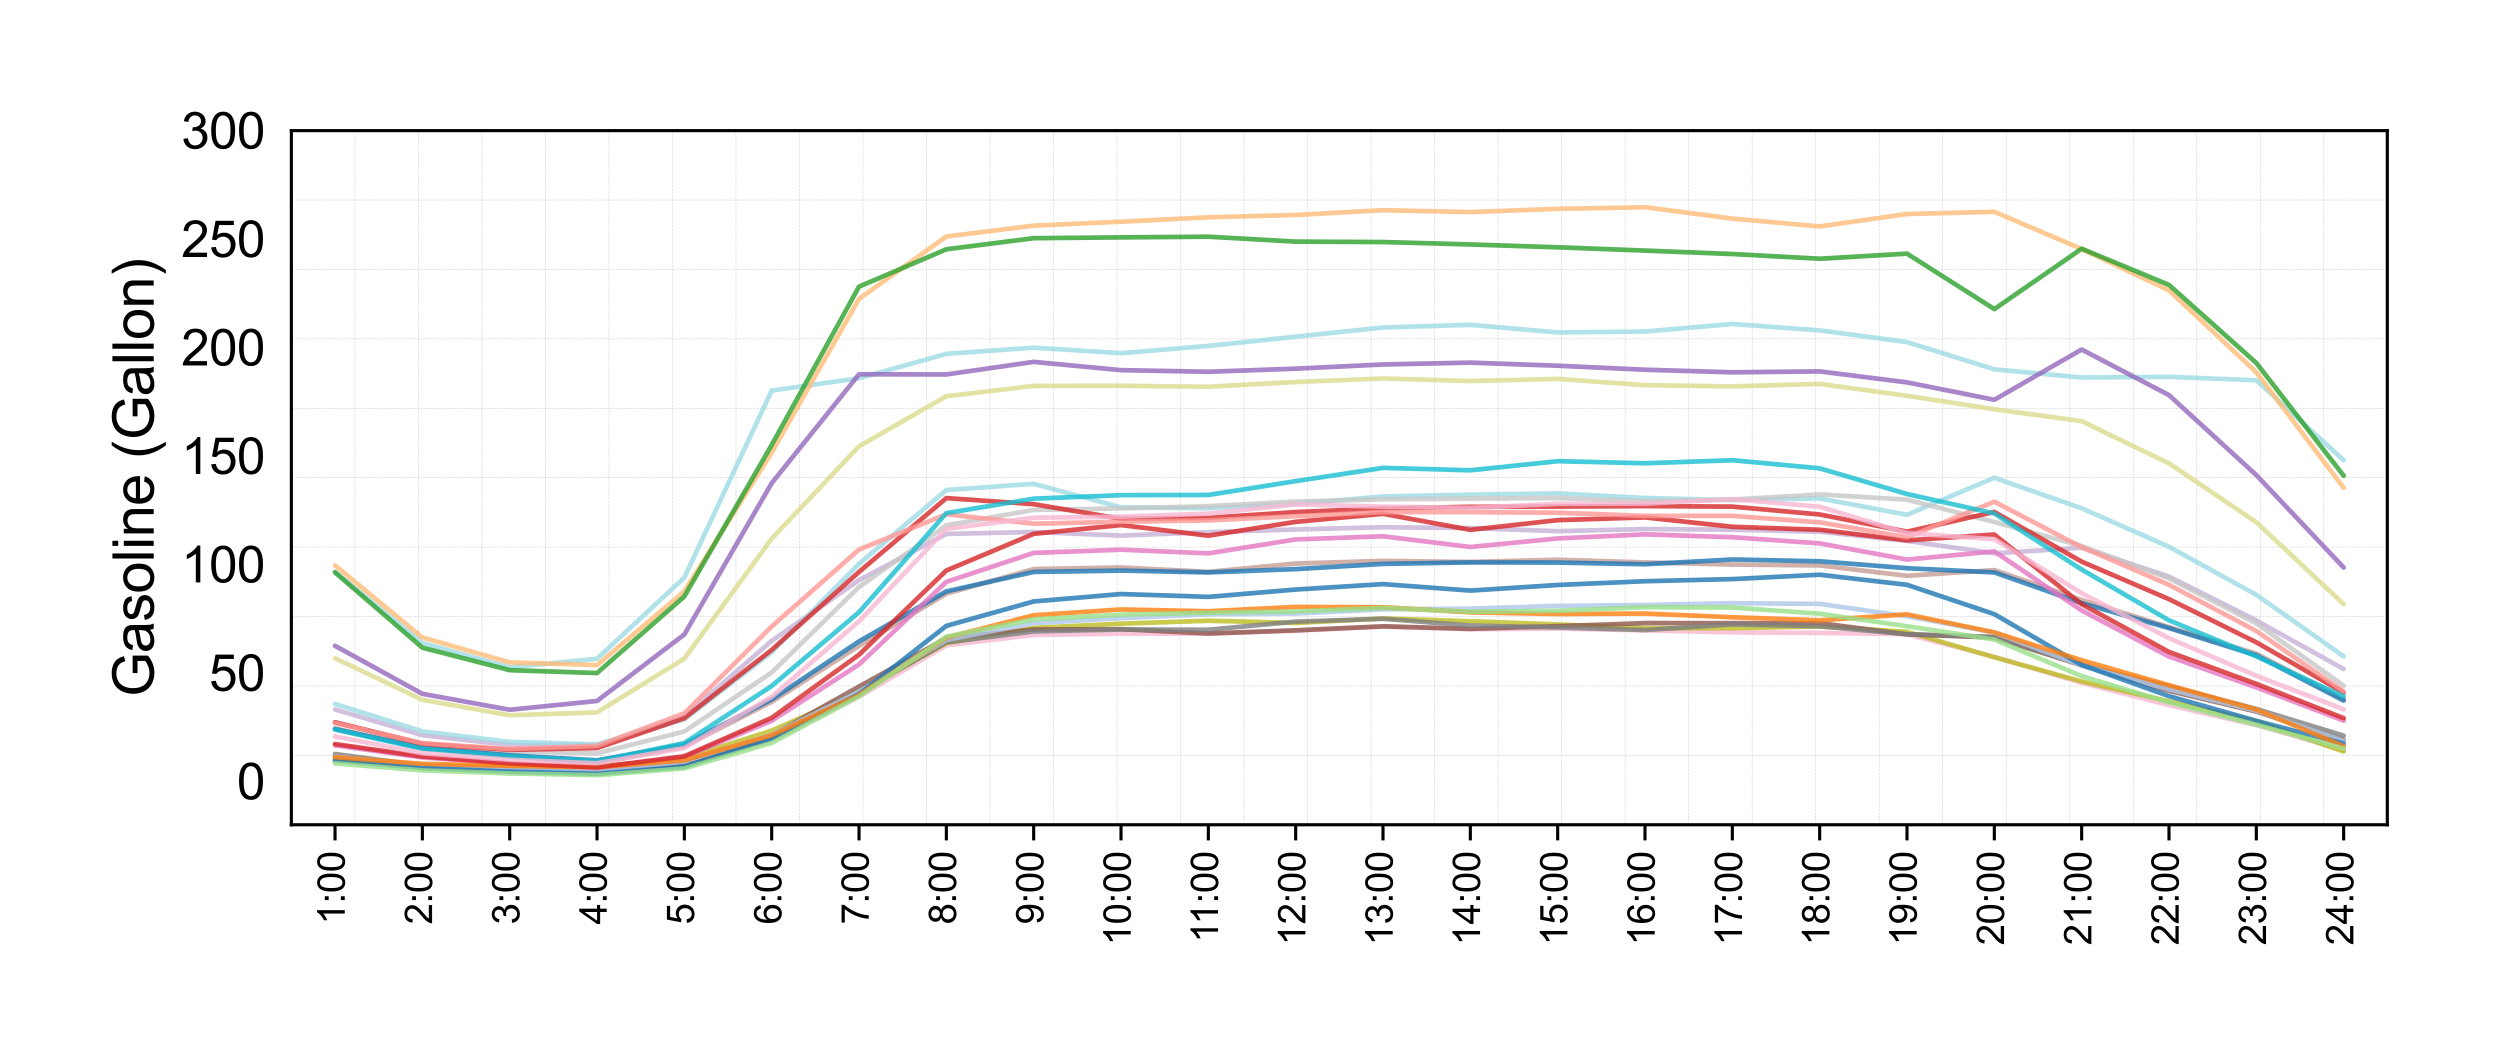 <?xml version="1.0" encoding="utf-8" standalone="no"?>
<!DOCTYPE svg PUBLIC "-//W3C//DTD SVG 1.1//EN"
  "http://www.w3.org/Graphics/SVG/1.1/DTD/svg11.dtd">
<svg xmlns:xlink="http://www.w3.org/1999/xlink" width="798.684pt" height="338.012pt" viewBox="0 0 798.684 338.012" xmlns="http://www.w3.org/2000/svg" version="1.1">
 <defs>
  <style type="text/css">*{stroke-linejoin: round; stroke-linecap: butt}</style>
 </defs>
 <g id="figure_1">
  <g id="patch_1">
   <path d="M 0 338.012 
L 798.684 338.012 
L 798.684 0 
L 0 0 
L 0 338.012 
z
" style="fill: none"/>
  </g>
  <g id="axes_1">
   <g id="patch_2">
    <path d="M 93.084 263.486 
L 762.684 263.486 
L 762.684 41.726 
L 93.084 41.726 
L 93.084 263.486 
z
" style="fill: none"/>
   </g>
   <g id="line2d_1">
    <path d="M 113.375 263.486 
L 113.375 41.726 
" clip-path="url(#pd887e72c3a)" style="fill: none; stroke-dasharray: 0.74,0.32; stroke-dashoffset: 0; stroke: #a9a9a9; stroke-opacity: 0.5; stroke-width: 0.2"/>
   </g>
   <g id="line2d_2">
    <path d="M 133.666 263.486 
L 133.666 41.726 
" clip-path="url(#pd887e72c3a)" style="fill: none; stroke-dasharray: 0.74,0.32; stroke-dashoffset: 0; stroke: #a9a9a9; stroke-opacity: 0.5; stroke-width: 0.2"/>
   </g>
   <g id="line2d_3">
    <path d="M 153.957 263.486 
L 153.957 41.726 
" clip-path="url(#pd887e72c3a)" style="fill: none; stroke-dasharray: 0.74,0.32; stroke-dashoffset: 0; stroke: #a9a9a9; stroke-opacity: 0.5; stroke-width: 0.2"/>
   </g>
   <g id="line2d_4">
    <path d="M 174.248 263.486 
L 174.248 41.726 
" clip-path="url(#pd887e72c3a)" style="fill: none; stroke-dasharray: 0.74,0.32; stroke-dashoffset: 0; stroke: #a9a9a9; stroke-opacity: 0.5; stroke-width: 0.2"/>
   </g>
   <g id="line2d_5">
    <path d="M 194.539 263.486 
L 194.539 41.726 
" clip-path="url(#pd887e72c3a)" style="fill: none; stroke-dasharray: 0.74,0.32; stroke-dashoffset: 0; stroke: #a9a9a9; stroke-opacity: 0.5; stroke-width: 0.2"/>
   </g>
   <g id="line2d_6">
    <path d="M 214.83 263.486 
L 214.83 41.726 
" clip-path="url(#pd887e72c3a)" style="fill: none; stroke-dasharray: 0.74,0.32; stroke-dashoffset: 0; stroke: #a9a9a9; stroke-opacity: 0.5; stroke-width: 0.2"/>
   </g>
   <g id="line2d_7">
    <path d="M 235.121 263.486 
L 235.121 41.726 
" clip-path="url(#pd887e72c3a)" style="fill: none; stroke-dasharray: 0.74,0.32; stroke-dashoffset: 0; stroke: #a9a9a9; stroke-opacity: 0.5; stroke-width: 0.2"/>
   </g>
   <g id="line2d_8">
    <path d="M 255.412 263.486 
L 255.412 41.726 
" clip-path="url(#pd887e72c3a)" style="fill: none; stroke-dasharray: 0.74,0.32; stroke-dashoffset: 0; stroke: #a9a9a9; stroke-opacity: 0.5; stroke-width: 0.2"/>
   </g>
   <g id="line2d_9">
    <path d="M 275.703 263.486 
L 275.703 41.726 
" clip-path="url(#pd887e72c3a)" style="fill: none; stroke-dasharray: 0.74,0.32; stroke-dashoffset: 0; stroke: #a9a9a9; stroke-opacity: 0.5; stroke-width: 0.2"/>
   </g>
   <g id="line2d_10">
    <path d="M 295.993 263.486 
L 295.993 41.726 
" clip-path="url(#pd887e72c3a)" style="fill: none; stroke-dasharray: 0.74,0.32; stroke-dashoffset: 0; stroke: #a9a9a9; stroke-opacity: 0.5; stroke-width: 0.2"/>
   </g>
   <g id="line2d_11">
    <path d="M 316.284 263.486 
L 316.284 41.726 
" clip-path="url(#pd887e72c3a)" style="fill: none; stroke-dasharray: 0.74,0.32; stroke-dashoffset: 0; stroke: #a9a9a9; stroke-opacity: 0.5; stroke-width: 0.2"/>
   </g>
   <g id="line2d_12">
    <path d="M 336.575 263.486 
L 336.575 41.726 
" clip-path="url(#pd887e72c3a)" style="fill: none; stroke-dasharray: 0.74,0.32; stroke-dashoffset: 0; stroke: #a9a9a9; stroke-opacity: 0.5; stroke-width: 0.2"/>
   </g>
   <g id="line2d_13">
    <path d="M 356.866 263.486 
L 356.866 41.726 
" clip-path="url(#pd887e72c3a)" style="fill: none; stroke-dasharray: 0.74,0.32; stroke-dashoffset: 0; stroke: #a9a9a9; stroke-opacity: 0.5; stroke-width: 0.2"/>
   </g>
   <g id="line2d_14">
    <path d="M 377.157 263.486 
L 377.157 41.726 
" clip-path="url(#pd887e72c3a)" style="fill: none; stroke-dasharray: 0.74,0.32; stroke-dashoffset: 0; stroke: #a9a9a9; stroke-opacity: 0.5; stroke-width: 0.2"/>
   </g>
   <g id="line2d_15">
    <path d="M 397.448 263.486 
L 397.448 41.726 
" clip-path="url(#pd887e72c3a)" style="fill: none; stroke-dasharray: 0.74,0.32; stroke-dashoffset: 0; stroke: #a9a9a9; stroke-opacity: 0.5; stroke-width: 0.2"/>
   </g>
   <g id="line2d_16">
    <path d="M 417.739 263.486 
L 417.739 41.726 
" clip-path="url(#pd887e72c3a)" style="fill: none; stroke-dasharray: 0.74,0.32; stroke-dashoffset: 0; stroke: #a9a9a9; stroke-opacity: 0.5; stroke-width: 0.2"/>
   </g>
   <g id="line2d_17">
    <path d="M 438.03 263.486 
L 438.03 41.726 
" clip-path="url(#pd887e72c3a)" style="fill: none; stroke-dasharray: 0.74,0.32; stroke-dashoffset: 0; stroke: #a9a9a9; stroke-opacity: 0.5; stroke-width: 0.2"/>
   </g>
   <g id="line2d_18">
    <path d="M 458.321 263.486 
L 458.321 41.726 
" clip-path="url(#pd887e72c3a)" style="fill: none; stroke-dasharray: 0.74,0.32; stroke-dashoffset: 0; stroke: #a9a9a9; stroke-opacity: 0.5; stroke-width: 0.2"/>
   </g>
   <g id="line2d_19">
    <path d="M 478.612 263.486 
L 478.612 41.726 
" clip-path="url(#pd887e72c3a)" style="fill: none; stroke-dasharray: 0.74,0.32; stroke-dashoffset: 0; stroke: #a9a9a9; stroke-opacity: 0.5; stroke-width: 0.2"/>
   </g>
   <g id="line2d_20">
    <path d="M 498.903 263.486 
L 498.903 41.726 
" clip-path="url(#pd887e72c3a)" style="fill: none; stroke-dasharray: 0.74,0.32; stroke-dashoffset: 0; stroke: #a9a9a9; stroke-opacity: 0.5; stroke-width: 0.2"/>
   </g>
   <g id="line2d_21">
    <path d="M 519.193 263.486 
L 519.193 41.726 
" clip-path="url(#pd887e72c3a)" style="fill: none; stroke-dasharray: 0.74,0.32; stroke-dashoffset: 0; stroke: #a9a9a9; stroke-opacity: 0.5; stroke-width: 0.2"/>
   </g>
   <g id="line2d_22">
    <path d="M 539.484 263.486 
L 539.484 41.726 
" clip-path="url(#pd887e72c3a)" style="fill: none; stroke-dasharray: 0.74,0.32; stroke-dashoffset: 0; stroke: #a9a9a9; stroke-opacity: 0.5; stroke-width: 0.2"/>
   </g>
   <g id="line2d_23">
    <path d="M 559.775 263.486 
L 559.775 41.726 
" clip-path="url(#pd887e72c3a)" style="fill: none; stroke-dasharray: 0.74,0.32; stroke-dashoffset: 0; stroke: #a9a9a9; stroke-opacity: 0.5; stroke-width: 0.2"/>
   </g>
   <g id="line2d_24">
    <path d="M 580.066 263.486 
L 580.066 41.726 
" clip-path="url(#pd887e72c3a)" style="fill: none; stroke-dasharray: 0.74,0.32; stroke-dashoffset: 0; stroke: #a9a9a9; stroke-opacity: 0.5; stroke-width: 0.2"/>
   </g>
   <g id="line2d_25">
    <path d="M 600.357 263.486 
L 600.357 41.726 
" clip-path="url(#pd887e72c3a)" style="fill: none; stroke-dasharray: 0.74,0.32; stroke-dashoffset: 0; stroke: #a9a9a9; stroke-opacity: 0.5; stroke-width: 0.2"/>
   </g>
   <g id="line2d_26">
    <path d="M 620.648 263.486 
L 620.648 41.726 
" clip-path="url(#pd887e72c3a)" style="fill: none; stroke-dasharray: 0.74,0.32; stroke-dashoffset: 0; stroke: #a9a9a9; stroke-opacity: 0.5; stroke-width: 0.2"/>
   </g>
   <g id="line2d_27">
    <path d="M 640.939 263.486 
L 640.939 41.726 
" clip-path="url(#pd887e72c3a)" style="fill: none; stroke-dasharray: 0.74,0.32; stroke-dashoffset: 0; stroke: #a9a9a9; stroke-opacity: 0.5; stroke-width: 0.2"/>
   </g>
   <g id="line2d_28">
    <path d="M 661.23 263.486 
L 661.23 41.726 
" clip-path="url(#pd887e72c3a)" style="fill: none; stroke-dasharray: 0.74,0.32; stroke-dashoffset: 0; stroke: #a9a9a9; stroke-opacity: 0.5; stroke-width: 0.2"/>
   </g>
   <g id="line2d_29">
    <path d="M 681.521 263.486 
L 681.521 41.726 
" clip-path="url(#pd887e72c3a)" style="fill: none; stroke-dasharray: 0.74,0.32; stroke-dashoffset: 0; stroke: #a9a9a9; stroke-opacity: 0.5; stroke-width: 0.2"/>
   </g>
   <g id="line2d_30">
    <path d="M 701.812 263.486 
L 701.812 41.726 
" clip-path="url(#pd887e72c3a)" style="fill: none; stroke-dasharray: 0.74,0.32; stroke-dashoffset: 0; stroke: #a9a9a9; stroke-opacity: 0.5; stroke-width: 0.2"/>
   </g>
   <g id="line2d_31">
    <path d="M 722.103 263.486 
L 722.103 41.726 
" clip-path="url(#pd887e72c3a)" style="fill: none; stroke-dasharray: 0.74,0.32; stroke-dashoffset: 0; stroke: #a9a9a9; stroke-opacity: 0.5; stroke-width: 0.2"/>
   </g>
   <g id="line2d_32">
    <path d="M 742.393 263.486 
L 742.393 41.726 
" clip-path="url(#pd887e72c3a)" style="fill: none; stroke-dasharray: 0.74,0.32; stroke-dashoffset: 0; stroke: #a9a9a9; stroke-opacity: 0.5; stroke-width: 0.2"/>
   </g>
   <g id="line2d_33">
    <path d="M 93.084 241.31 
L 762.684 241.31 
" clip-path="url(#pd887e72c3a)" style="fill: none; stroke-dasharray: 0.74,0.32; stroke-dashoffset: 0; stroke: #a9a9a9; stroke-opacity: 0.5; stroke-width: 0.2"/>
   </g>
   <g id="line2d_34">
    <path d="M 93.084 219.134 
L 762.684 219.134 
" clip-path="url(#pd887e72c3a)" style="fill: none; stroke-dasharray: 0.74,0.32; stroke-dashoffset: 0; stroke: #a9a9a9; stroke-opacity: 0.5; stroke-width: 0.2"/>
   </g>
   <g id="line2d_35">
    <path d="M 93.084 196.958 
L 762.684 196.958 
" clip-path="url(#pd887e72c3a)" style="fill: none; stroke-dasharray: 0.74,0.32; stroke-dashoffset: 0; stroke: #a9a9a9; stroke-opacity: 0.5; stroke-width: 0.2"/>
   </g>
   <g id="line2d_36">
    <path d="M 93.084 174.782 
L 762.684 174.782 
" clip-path="url(#pd887e72c3a)" style="fill: none; stroke-dasharray: 0.74,0.32; stroke-dashoffset: 0; stroke: #a9a9a9; stroke-opacity: 0.5; stroke-width: 0.2"/>
   </g>
   <g id="line2d_37">
    <path d="M 93.084 152.606 
L 762.684 152.606 
" clip-path="url(#pd887e72c3a)" style="fill: none; stroke-dasharray: 0.74,0.32; stroke-dashoffset: 0; stroke: #a9a9a9; stroke-opacity: 0.5; stroke-width: 0.2"/>
   </g>
   <g id="line2d_38">
    <path d="M 93.084 130.43 
L 762.684 130.43 
" clip-path="url(#pd887e72c3a)" style="fill: none; stroke-dasharray: 0.74,0.32; stroke-dashoffset: 0; stroke: #a9a9a9; stroke-opacity: 0.5; stroke-width: 0.2"/>
   </g>
   <g id="line2d_39">
    <path d="M 93.084 108.254 
L 762.684 108.254 
" clip-path="url(#pd887e72c3a)" style="fill: none; stroke-dasharray: 0.74,0.32; stroke-dashoffset: 0; stroke: #a9a9a9; stroke-opacity: 0.5; stroke-width: 0.2"/>
   </g>
   <g id="line2d_40">
    <path d="M 93.084 86.078 
L 762.684 86.078 
" clip-path="url(#pd887e72c3a)" style="fill: none; stroke-dasharray: 0.74,0.32; stroke-dashoffset: 0; stroke: #a9a9a9; stroke-opacity: 0.5; stroke-width: 0.2"/>
   </g>
   <g id="line2d_41">
    <path d="M 93.084 63.902 
L 762.684 63.902 
" clip-path="url(#pd887e72c3a)" style="fill: none; stroke-dasharray: 0.74,0.32; stroke-dashoffset: 0; stroke: #a9a9a9; stroke-opacity: 0.5; stroke-width: 0.2"/>
   </g>
   <g id="matplotlib.axis_1">
    <g id="xtick_1">
     <g id="line2d_42">
      <defs>
       <path id="mb992ef2d99" d="M 0 0 
L 0 5 
" style="stroke: #000000"/>
      </defs>
      <g>
       <use xlink:href="#mb992ef2d99" x="107.034" y="263.486" style="stroke: #000000"/>
      </g>
     </g>
     <g id="text_1">
      <!-- 1:00 -->
      <g transform="translate(110.137 295.339) rotate(-90) scale(0.12 -0.12)">
       <defs>
        <path id="ArialMT-31" d="M 2384 0 
L 1822 0 
L 1822 3584 
Q 1619 3391 1289 3197 
Q 959 3003 697 2906 
L 697 3450 
Q 1169 3672 1522 3987 
Q 1875 4303 2022 4600 
L 2384 4600 
L 2384 0 
z
" transform="scale(0.016)"/>
        <path id="ArialMT-3a" d="M 578 2678 
L 578 3319 
L 1219 3319 
L 1219 2678 
L 578 2678 
z
M 578 0 
L 578 641 
L 1219 641 
L 1219 0 
L 578 0 
z
" transform="scale(0.016)"/>
        <path id="ArialMT-30" d="M 266 2259 
Q 266 3072 433 3567 
Q 600 4063 929 4331 
Q 1259 4600 1759 4600 
Q 2128 4600 2406 4451 
Q 2684 4303 2865 4023 
Q 3047 3744 3150 3342 
Q 3253 2941 3253 2259 
Q 3253 1453 3087 958 
Q 2922 463 2592 192 
Q 2263 -78 1759 -78 
Q 1097 -78 719 397 
Q 266 969 266 2259 
z
M 844 2259 
Q 844 1131 1108 757 
Q 1372 384 1759 384 
Q 2147 384 2411 759 
Q 2675 1134 2675 2259 
Q 2675 3391 2411 3762 
Q 2147 4134 1753 4134 
Q 1366 4134 1134 3806 
Q 844 3388 844 2259 
z
" transform="scale(0.016)"/>
       </defs>
       <use xlink:href="#ArialMT-31"/>
       <use xlink:href="#ArialMT-3a" transform="translate(55.615 0)"/>
       <use xlink:href="#ArialMT-30" transform="translate(83.398 0)"/>
       <use xlink:href="#ArialMT-30" transform="translate(139.014 0)"/>
      </g>
     </g>
    </g>
    <g id="xtick_2">
     <g id="line2d_43">
      <g>
       <use xlink:href="#mb992ef2d99" x="134.934" y="263.486" style="stroke: #000000"/>
      </g>
     </g>
     <g id="text_2">
      <!-- 2:00 -->
      <g transform="translate(138.037 295.339) rotate(-90) scale(0.12 -0.12)">
       <defs>
        <path id="ArialMT-32" d="M 3222 541 
L 3222 0 
L 194 0 
Q 188 203 259 391 
Q 375 700 629 1000 
Q 884 1300 1366 1694 
Q 2113 2306 2375 2664 
Q 2638 3022 2638 3341 
Q 2638 3675 2398 3904 
Q 2159 4134 1775 4134 
Q 1369 4134 1125 3890 
Q 881 3647 878 3216 
L 300 3275 
Q 359 3922 746 4261 
Q 1134 4600 1788 4600 
Q 2447 4600 2831 4234 
Q 3216 3869 3216 3328 
Q 3216 3053 3103 2787 
Q 2991 2522 2730 2228 
Q 2469 1934 1863 1422 
Q 1356 997 1212 845 
Q 1069 694 975 541 
L 3222 541 
z
" transform="scale(0.016)"/>
       </defs>
       <use xlink:href="#ArialMT-32"/>
       <use xlink:href="#ArialMT-3a" transform="translate(55.615 0)"/>
       <use xlink:href="#ArialMT-30" transform="translate(83.398 0)"/>
       <use xlink:href="#ArialMT-30" transform="translate(139.014 0)"/>
      </g>
     </g>
    </g>
    <g id="xtick_3">
     <g id="line2d_44">
      <g>
       <use xlink:href="#mb992ef2d99" x="162.834" y="263.486" style="stroke: #000000"/>
      </g>
     </g>
     <g id="text_3">
      <!-- 3:00 -->
      <g transform="translate(165.937 295.339) rotate(-90) scale(0.12 -0.12)">
       <defs>
        <path id="ArialMT-33" d="M 269 1209 
L 831 1284 
Q 928 806 1161 595 
Q 1394 384 1728 384 
Q 2125 384 2398 659 
Q 2672 934 2672 1341 
Q 2672 1728 2419 1979 
Q 2166 2231 1775 2231 
Q 1616 2231 1378 2169 
L 1441 2663 
Q 1497 2656 1531 2656 
Q 1891 2656 2178 2843 
Q 2466 3031 2466 3422 
Q 2466 3731 2256 3934 
Q 2047 4138 1716 4138 
Q 1388 4138 1169 3931 
Q 950 3725 888 3313 
L 325 3413 
Q 428 3978 793 4289 
Q 1159 4600 1703 4600 
Q 2078 4600 2393 4439 
Q 2709 4278 2876 4000 
Q 3044 3722 3044 3409 
Q 3044 3113 2884 2869 
Q 2725 2625 2413 2481 
Q 2819 2388 3044 2092 
Q 3269 1797 3269 1353 
Q 3269 753 2831 336 
Q 2394 -81 1725 -81 
Q 1122 -81 723 278 
Q 325 638 269 1209 
z
" transform="scale(0.016)"/>
       </defs>
       <use xlink:href="#ArialMT-33"/>
       <use xlink:href="#ArialMT-3a" transform="translate(55.615 0)"/>
       <use xlink:href="#ArialMT-30" transform="translate(83.398 0)"/>
       <use xlink:href="#ArialMT-30" transform="translate(139.014 0)"/>
      </g>
     </g>
    </g>
    <g id="xtick_4">
     <g id="line2d_45">
      <g>
       <use xlink:href="#mb992ef2d99" x="190.734" y="263.486" style="stroke: #000000"/>
      </g>
     </g>
     <g id="text_4">
      <!-- 4:00 -->
      <g transform="translate(193.837 295.339) rotate(-90) scale(0.12 -0.12)">
       <defs>
        <path id="ArialMT-34" d="M 2069 0 
L 2069 1097 
L 81 1097 
L 81 1613 
L 2172 4581 
L 2631 4581 
L 2631 1613 
L 3250 1613 
L 3250 1097 
L 2631 1097 
L 2631 0 
L 2069 0 
z
M 2069 1613 
L 2069 3678 
L 634 1613 
L 2069 1613 
z
" transform="scale(0.016)"/>
       </defs>
       <use xlink:href="#ArialMT-34"/>
       <use xlink:href="#ArialMT-3a" transform="translate(55.615 0)"/>
       <use xlink:href="#ArialMT-30" transform="translate(83.398 0)"/>
       <use xlink:href="#ArialMT-30" transform="translate(139.014 0)"/>
      </g>
     </g>
    </g>
    <g id="xtick_5">
     <g id="line2d_46">
      <g>
       <use xlink:href="#mb992ef2d99" x="218.634" y="263.486" style="stroke: #000000"/>
      </g>
     </g>
     <g id="text_5">
      <!-- 5:00 -->
      <g transform="translate(221.737 295.339) rotate(-90) scale(0.12 -0.12)">
       <defs>
        <path id="ArialMT-35" d="M 266 1200 
L 856 1250 
Q 922 819 1161 601 
Q 1400 384 1738 384 
Q 2144 384 2425 690 
Q 2706 997 2706 1503 
Q 2706 1984 2436 2262 
Q 2166 2541 1728 2541 
Q 1456 2541 1237 2417 
Q 1019 2294 894 2097 
L 366 2166 
L 809 4519 
L 3088 4519 
L 3088 3981 
L 1259 3981 
L 1013 2750 
Q 1425 3038 1878 3038 
Q 2478 3038 2890 2622 
Q 3303 2206 3303 1553 
Q 3303 931 2941 478 
Q 2500 -78 1738 -78 
Q 1113 -78 717 272 
Q 322 622 266 1200 
z
" transform="scale(0.016)"/>
       </defs>
       <use xlink:href="#ArialMT-35"/>
       <use xlink:href="#ArialMT-3a" transform="translate(55.615 0)"/>
       <use xlink:href="#ArialMT-30" transform="translate(83.398 0)"/>
       <use xlink:href="#ArialMT-30" transform="translate(139.014 0)"/>
      </g>
     </g>
    </g>
    <g id="xtick_6">
     <g id="line2d_47">
      <g>
       <use xlink:href="#mb992ef2d99" x="246.534" y="263.486" style="stroke: #000000"/>
      </g>
     </g>
     <g id="text_6">
      <!-- 6:00 -->
      <g transform="translate(249.637 295.339) rotate(-90) scale(0.12 -0.12)">
       <defs>
        <path id="ArialMT-36" d="M 3184 3459 
L 2625 3416 
Q 2550 3747 2413 3897 
Q 2184 4138 1850 4138 
Q 1581 4138 1378 3988 
Q 1113 3794 959 3422 
Q 806 3050 800 2363 
Q 1003 2672 1297 2822 
Q 1591 2972 1913 2972 
Q 2475 2972 2870 2558 
Q 3266 2144 3266 1488 
Q 3266 1056 3080 686 
Q 2894 316 2569 119 
Q 2244 -78 1831 -78 
Q 1128 -78 684 439 
Q 241 956 241 2144 
Q 241 3472 731 4075 
Q 1159 4600 1884 4600 
Q 2425 4600 2770 4297 
Q 3116 3994 3184 3459 
z
M 888 1484 
Q 888 1194 1011 928 
Q 1134 663 1356 523 
Q 1578 384 1822 384 
Q 2178 384 2434 671 
Q 2691 959 2691 1453 
Q 2691 1928 2437 2201 
Q 2184 2475 1800 2475 
Q 1419 2475 1153 2201 
Q 888 1928 888 1484 
z
" transform="scale(0.016)"/>
       </defs>
       <use xlink:href="#ArialMT-36"/>
       <use xlink:href="#ArialMT-3a" transform="translate(55.615 0)"/>
       <use xlink:href="#ArialMT-30" transform="translate(83.398 0)"/>
       <use xlink:href="#ArialMT-30" transform="translate(139.014 0)"/>
      </g>
     </g>
    </g>
    <g id="xtick_7">
     <g id="line2d_48">
      <g>
       <use xlink:href="#mb992ef2d99" x="274.434" y="263.486" style="stroke: #000000"/>
      </g>
     </g>
     <g id="text_7">
      <!-- 7:00 -->
      <g transform="translate(277.537 295.339) rotate(-90) scale(0.12 -0.12)">
       <defs>
        <path id="ArialMT-37" d="M 303 3981 
L 303 4522 
L 3269 4522 
L 3269 4084 
Q 2831 3619 2401 2847 
Q 1972 2075 1738 1259 
Q 1569 684 1522 0 
L 944 0 
Q 953 541 1156 1306 
Q 1359 2072 1739 2783 
Q 2119 3494 2547 3981 
L 303 3981 
z
" transform="scale(0.016)"/>
       </defs>
       <use xlink:href="#ArialMT-37"/>
       <use xlink:href="#ArialMT-3a" transform="translate(55.615 0)"/>
       <use xlink:href="#ArialMT-30" transform="translate(83.398 0)"/>
       <use xlink:href="#ArialMT-30" transform="translate(139.014 0)"/>
      </g>
     </g>
    </g>
    <g id="xtick_8">
     <g id="line2d_49">
      <g>
       <use xlink:href="#mb992ef2d99" x="302.334" y="263.486" style="stroke: #000000"/>
      </g>
     </g>
     <g id="text_8">
      <!-- 8:00 -->
      <g transform="translate(305.437 295.339) rotate(-90) scale(0.12 -0.12)">
       <defs>
        <path id="ArialMT-38" d="M 1131 2484 
Q 781 2613 612 2850 
Q 444 3088 444 3419 
Q 444 3919 803 4259 
Q 1163 4600 1759 4600 
Q 2359 4600 2725 4251 
Q 3091 3903 3091 3403 
Q 3091 3084 2923 2848 
Q 2756 2613 2416 2484 
Q 2838 2347 3058 2040 
Q 3278 1734 3278 1309 
Q 3278 722 2862 322 
Q 2447 -78 1769 -78 
Q 1091 -78 675 323 
Q 259 725 259 1325 
Q 259 1772 486 2073 
Q 713 2375 1131 2484 
z
M 1019 3438 
Q 1019 3113 1228 2906 
Q 1438 2700 1772 2700 
Q 2097 2700 2305 2904 
Q 2513 3109 2513 3406 
Q 2513 3716 2298 3927 
Q 2084 4138 1766 4138 
Q 1444 4138 1231 3931 
Q 1019 3725 1019 3438 
z
M 838 1322 
Q 838 1081 952 856 
Q 1066 631 1291 507 
Q 1516 384 1775 384 
Q 2178 384 2440 643 
Q 2703 903 2703 1303 
Q 2703 1709 2433 1975 
Q 2163 2241 1756 2241 
Q 1359 2241 1098 1978 
Q 838 1716 838 1322 
z
" transform="scale(0.016)"/>
       </defs>
       <use xlink:href="#ArialMT-38"/>
       <use xlink:href="#ArialMT-3a" transform="translate(55.615 0)"/>
       <use xlink:href="#ArialMT-30" transform="translate(83.398 0)"/>
       <use xlink:href="#ArialMT-30" transform="translate(139.014 0)"/>
      </g>
     </g>
    </g>
    <g id="xtick_9">
     <g id="line2d_50">
      <g>
       <use xlink:href="#mb992ef2d99" x="330.234" y="263.486" style="stroke: #000000"/>
      </g>
     </g>
     <g id="text_9">
      <!-- 9:00 -->
      <g transform="translate(333.337 295.339) rotate(-90) scale(0.12 -0.12)">
       <defs>
        <path id="ArialMT-39" d="M 350 1059 
L 891 1109 
Q 959 728 1153 556 
Q 1347 384 1650 384 
Q 1909 384 2104 503 
Q 2300 622 2425 820 
Q 2550 1019 2634 1356 
Q 2719 1694 2719 2044 
Q 2719 2081 2716 2156 
Q 2547 1888 2255 1720 
Q 1963 1553 1622 1553 
Q 1053 1553 659 1965 
Q 266 2378 266 3053 
Q 266 3750 677 4175 
Q 1088 4600 1706 4600 
Q 2153 4600 2523 4359 
Q 2894 4119 3086 3673 
Q 3278 3228 3278 2384 
Q 3278 1506 3087 986 
Q 2897 466 2520 194 
Q 2144 -78 1638 -78 
Q 1100 -78 759 220 
Q 419 519 350 1059 
z
M 2653 3081 
Q 2653 3566 2395 3850 
Q 2138 4134 1775 4134 
Q 1400 4134 1122 3828 
Q 844 3522 844 3034 
Q 844 2597 1108 2323 
Q 1372 2050 1759 2050 
Q 2150 2050 2401 2323 
Q 2653 2597 2653 3081 
z
" transform="scale(0.016)"/>
       </defs>
       <use xlink:href="#ArialMT-39"/>
       <use xlink:href="#ArialMT-3a" transform="translate(55.615 0)"/>
       <use xlink:href="#ArialMT-30" transform="translate(83.398 0)"/>
       <use xlink:href="#ArialMT-30" transform="translate(139.014 0)"/>
      </g>
     </g>
    </g>
    <g id="xtick_10">
     <g id="line2d_51">
      <g>
       <use xlink:href="#mb992ef2d99" x="358.134" y="263.486" style="stroke: #000000"/>
      </g>
     </g>
     <g id="text_10">
      <!-- 10:00 -->
      <g transform="translate(361.237 302.012) rotate(-90) scale(0.12 -0.12)">
       <use xlink:href="#ArialMT-31"/>
       <use xlink:href="#ArialMT-30" transform="translate(55.615 0)"/>
       <use xlink:href="#ArialMT-3a" transform="translate(111.23 0)"/>
       <use xlink:href="#ArialMT-30" transform="translate(139.014 0)"/>
       <use xlink:href="#ArialMT-30" transform="translate(194.629 0)"/>
      </g>
     </g>
    </g>
    <g id="xtick_11">
     <g id="line2d_52">
      <g>
       <use xlink:href="#mb992ef2d99" x="386.034" y="263.486" style="stroke: #000000"/>
      </g>
     </g>
     <g id="text_11">
      <!-- 11:00 -->
      <g transform="translate(389.137 301.127) rotate(-90) scale(0.12 -0.12)">
       <use xlink:href="#ArialMT-31"/>
       <use xlink:href="#ArialMT-31" transform="translate(48.24 0)"/>
       <use xlink:href="#ArialMT-3a" transform="translate(103.855 0)"/>
       <use xlink:href="#ArialMT-30" transform="translate(131.639 0)"/>
       <use xlink:href="#ArialMT-30" transform="translate(187.254 0)"/>
      </g>
     </g>
    </g>
    <g id="xtick_12">
     <g id="line2d_53">
      <g>
       <use xlink:href="#mb992ef2d99" x="413.934" y="263.486" style="stroke: #000000"/>
      </g>
     </g>
     <g id="text_12">
      <!-- 12:00 -->
      <g transform="translate(417.037 302.012) rotate(-90) scale(0.12 -0.12)">
       <use xlink:href="#ArialMT-31"/>
       <use xlink:href="#ArialMT-32" transform="translate(55.615 0)"/>
       <use xlink:href="#ArialMT-3a" transform="translate(111.23 0)"/>
       <use xlink:href="#ArialMT-30" transform="translate(139.014 0)"/>
       <use xlink:href="#ArialMT-30" transform="translate(194.629 0)"/>
      </g>
     </g>
    </g>
    <g id="xtick_13">
     <g id="line2d_54">
      <g>
       <use xlink:href="#mb992ef2d99" x="441.834" y="263.486" style="stroke: #000000"/>
      </g>
     </g>
     <g id="text_13">
      <!-- 13:00 -->
      <g transform="translate(444.937 302.012) rotate(-90) scale(0.12 -0.12)">
       <use xlink:href="#ArialMT-31"/>
       <use xlink:href="#ArialMT-33" transform="translate(55.615 0)"/>
       <use xlink:href="#ArialMT-3a" transform="translate(111.23 0)"/>
       <use xlink:href="#ArialMT-30" transform="translate(139.014 0)"/>
       <use xlink:href="#ArialMT-30" transform="translate(194.629 0)"/>
      </g>
     </g>
    </g>
    <g id="xtick_14">
     <g id="line2d_55">
      <g>
       <use xlink:href="#mb992ef2d99" x="469.734" y="263.486" style="stroke: #000000"/>
      </g>
     </g>
     <g id="text_14">
      <!-- 14:00 -->
      <g transform="translate(472.837 302.012) rotate(-90) scale(0.12 -0.12)">
       <use xlink:href="#ArialMT-31"/>
       <use xlink:href="#ArialMT-34" transform="translate(55.615 0)"/>
       <use xlink:href="#ArialMT-3a" transform="translate(111.23 0)"/>
       <use xlink:href="#ArialMT-30" transform="translate(139.014 0)"/>
       <use xlink:href="#ArialMT-30" transform="translate(194.629 0)"/>
      </g>
     </g>
    </g>
    <g id="xtick_15">
     <g id="line2d_56">
      <g>
       <use xlink:href="#mb992ef2d99" x="497.634" y="263.486" style="stroke: #000000"/>
      </g>
     </g>
     <g id="text_15">
      <!-- 15:00 -->
      <g transform="translate(500.737 302.012) rotate(-90) scale(0.12 -0.12)">
       <use xlink:href="#ArialMT-31"/>
       <use xlink:href="#ArialMT-35" transform="translate(55.615 0)"/>
       <use xlink:href="#ArialMT-3a" transform="translate(111.23 0)"/>
       <use xlink:href="#ArialMT-30" transform="translate(139.014 0)"/>
       <use xlink:href="#ArialMT-30" transform="translate(194.629 0)"/>
      </g>
     </g>
    </g>
    <g id="xtick_16">
     <g id="line2d_57">
      <g>
       <use xlink:href="#mb992ef2d99" x="525.534" y="263.486" style="stroke: #000000"/>
      </g>
     </g>
     <g id="text_16">
      <!-- 16:00 -->
      <g transform="translate(528.637 302.012) rotate(-90) scale(0.12 -0.12)">
       <use xlink:href="#ArialMT-31"/>
       <use xlink:href="#ArialMT-36" transform="translate(55.615 0)"/>
       <use xlink:href="#ArialMT-3a" transform="translate(111.23 0)"/>
       <use xlink:href="#ArialMT-30" transform="translate(139.014 0)"/>
       <use xlink:href="#ArialMT-30" transform="translate(194.629 0)"/>
      </g>
     </g>
    </g>
    <g id="xtick_17">
     <g id="line2d_58">
      <g>
       <use xlink:href="#mb992ef2d99" x="553.434" y="263.486" style="stroke: #000000"/>
      </g>
     </g>
     <g id="text_17">
      <!-- 17:00 -->
      <g transform="translate(556.537 302.012) rotate(-90) scale(0.12 -0.12)">
       <use xlink:href="#ArialMT-31"/>
       <use xlink:href="#ArialMT-37" transform="translate(55.615 0)"/>
       <use xlink:href="#ArialMT-3a" transform="translate(111.23 0)"/>
       <use xlink:href="#ArialMT-30" transform="translate(139.014 0)"/>
       <use xlink:href="#ArialMT-30" transform="translate(194.629 0)"/>
      </g>
     </g>
    </g>
    <g id="xtick_18">
     <g id="line2d_59">
      <g>
       <use xlink:href="#mb992ef2d99" x="581.334" y="263.486" style="stroke: #000000"/>
      </g>
     </g>
     <g id="text_18">
      <!-- 18:00 -->
      <g transform="translate(584.437 302.012) rotate(-90) scale(0.12 -0.12)">
       <use xlink:href="#ArialMT-31"/>
       <use xlink:href="#ArialMT-38" transform="translate(55.615 0)"/>
       <use xlink:href="#ArialMT-3a" transform="translate(111.23 0)"/>
       <use xlink:href="#ArialMT-30" transform="translate(139.014 0)"/>
       <use xlink:href="#ArialMT-30" transform="translate(194.629 0)"/>
      </g>
     </g>
    </g>
    <g id="xtick_19">
     <g id="line2d_60">
      <g>
       <use xlink:href="#mb992ef2d99" x="609.234" y="263.486" style="stroke: #000000"/>
      </g>
     </g>
     <g id="text_19">
      <!-- 19:00 -->
      <g transform="translate(612.337 302.012) rotate(-90) scale(0.12 -0.12)">
       <use xlink:href="#ArialMT-31"/>
       <use xlink:href="#ArialMT-39" transform="translate(55.615 0)"/>
       <use xlink:href="#ArialMT-3a" transform="translate(111.23 0)"/>
       <use xlink:href="#ArialMT-30" transform="translate(139.014 0)"/>
       <use xlink:href="#ArialMT-30" transform="translate(194.629 0)"/>
      </g>
     </g>
    </g>
    <g id="xtick_20">
     <g id="line2d_61">
      <g>
       <use xlink:href="#mb992ef2d99" x="637.134" y="263.486" style="stroke: #000000"/>
      </g>
     </g>
     <g id="text_20">
      <!-- 20:00 -->
      <g transform="translate(640.237 302.012) rotate(-90) scale(0.12 -0.12)">
       <use xlink:href="#ArialMT-32"/>
       <use xlink:href="#ArialMT-30" transform="translate(55.615 0)"/>
       <use xlink:href="#ArialMT-3a" transform="translate(111.23 0)"/>
       <use xlink:href="#ArialMT-30" transform="translate(139.014 0)"/>
       <use xlink:href="#ArialMT-30" transform="translate(194.629 0)"/>
      </g>
     </g>
    </g>
    <g id="xtick_21">
     <g id="line2d_62">
      <g>
       <use xlink:href="#mb992ef2d99" x="665.034" y="263.486" style="stroke: #000000"/>
      </g>
     </g>
     <g id="text_21">
      <!-- 21:00 -->
      <g transform="translate(668.137 302.012) rotate(-90) scale(0.12 -0.12)">
       <use xlink:href="#ArialMT-32"/>
       <use xlink:href="#ArialMT-31" transform="translate(55.615 0)"/>
       <use xlink:href="#ArialMT-3a" transform="translate(111.23 0)"/>
       <use xlink:href="#ArialMT-30" transform="translate(139.014 0)"/>
       <use xlink:href="#ArialMT-30" transform="translate(194.629 0)"/>
      </g>
     </g>
    </g>
    <g id="xtick_22">
     <g id="line2d_63">
      <g>
       <use xlink:href="#mb992ef2d99" x="692.934" y="263.486" style="stroke: #000000"/>
      </g>
     </g>
     <g id="text_22">
      <!-- 22:00 -->
      <g transform="translate(696.037 302.012) rotate(-90) scale(0.12 -0.12)">
       <use xlink:href="#ArialMT-32"/>
       <use xlink:href="#ArialMT-32" transform="translate(55.615 0)"/>
       <use xlink:href="#ArialMT-3a" transform="translate(111.23 0)"/>
       <use xlink:href="#ArialMT-30" transform="translate(139.014 0)"/>
       <use xlink:href="#ArialMT-30" transform="translate(194.629 0)"/>
      </g>
     </g>
    </g>
    <g id="xtick_23">
     <g id="line2d_64">
      <g>
       <use xlink:href="#mb992ef2d99" x="720.834" y="263.486" style="stroke: #000000"/>
      </g>
     </g>
     <g id="text_23">
      <!-- 23:00 -->
      <g transform="translate(723.937 302.012) rotate(-90) scale(0.12 -0.12)">
       <use xlink:href="#ArialMT-32"/>
       <use xlink:href="#ArialMT-33" transform="translate(55.615 0)"/>
       <use xlink:href="#ArialMT-3a" transform="translate(111.23 0)"/>
       <use xlink:href="#ArialMT-30" transform="translate(139.014 0)"/>
       <use xlink:href="#ArialMT-30" transform="translate(194.629 0)"/>
      </g>
     </g>
    </g>
    <g id="xtick_24">
     <g id="line2d_65">
      <g>
       <use xlink:href="#mb992ef2d99" x="748.734" y="263.486" style="stroke: #000000"/>
      </g>
     </g>
     <g id="text_24">
      <!-- 24:00 -->
      <g transform="translate(751.837 302.012) rotate(-90) scale(0.12 -0.12)">
       <use xlink:href="#ArialMT-32"/>
       <use xlink:href="#ArialMT-34" transform="translate(55.615 0)"/>
       <use xlink:href="#ArialMT-3a" transform="translate(111.23 0)"/>
       <use xlink:href="#ArialMT-30" transform="translate(139.014 0)"/>
       <use xlink:href="#ArialMT-30" transform="translate(194.629 0)"/>
      </g>
     </g>
    </g>
   </g>
   <g id="matplotlib.axis_2">
    <g id="ytick_1">
     <g id="line2d_66">
      <defs>
       <path id="m5d28b29a5a" d="M 0 0 
L -5 0 
" style="stroke: #000000; stroke-opacity: 0; stroke-width: 1.5"/>
      </defs>
      <g>
       <use xlink:href="#m5d28b29a5a" x="93.084" y="249.626" style="fill-opacity: 0; stroke: #000000; stroke-opacity: 0; stroke-width: 1.5"/>
      </g>
     </g>
     <g id="text_25">
      <!-- 0 -->
      <g transform="translate(75.687 255.352) scale(0.16 -0.16)">
       <use xlink:href="#ArialMT-30"/>
      </g>
     </g>
    </g>
    <g id="ytick_2">
     <g id="line2d_67">
      <g>
       <use xlink:href="#m5d28b29a5a" x="93.084" y="214.976" style="fill-opacity: 0; stroke: #000000; stroke-opacity: 0; stroke-width: 1.5"/>
      </g>
     </g>
     <g id="text_26">
      <!-- 50 -->
      <g transform="translate(66.789 220.702) scale(0.16 -0.16)">
       <use xlink:href="#ArialMT-35"/>
       <use xlink:href="#ArialMT-30" transform="translate(55.615 0)"/>
      </g>
     </g>
    </g>
    <g id="ytick_3">
     <g id="line2d_68">
      <g>
       <use xlink:href="#m5d28b29a5a" x="93.084" y="180.326" style="fill-opacity: 0; stroke: #000000; stroke-opacity: 0; stroke-width: 1.5"/>
      </g>
     </g>
     <g id="text_27">
      <!-- 100 -->
      <g transform="translate(57.892 186.053) scale(0.16 -0.16)">
       <use xlink:href="#ArialMT-31"/>
       <use xlink:href="#ArialMT-30" transform="translate(55.615 0)"/>
       <use xlink:href="#ArialMT-30" transform="translate(111.23 0)"/>
      </g>
     </g>
    </g>
    <g id="ytick_4">
     <g id="line2d_69">
      <g>
       <use xlink:href="#m5d28b29a5a" x="93.084" y="145.676" style="fill-opacity: 0; stroke: #000000; stroke-opacity: 0; stroke-width: 1.5"/>
      </g>
     </g>
     <g id="text_28">
      <!-- 150 -->
      <g transform="translate(57.892 151.403) scale(0.16 -0.16)">
       <use xlink:href="#ArialMT-31"/>
       <use xlink:href="#ArialMT-35" transform="translate(55.615 0)"/>
       <use xlink:href="#ArialMT-30" transform="translate(111.23 0)"/>
      </g>
     </g>
    </g>
    <g id="ytick_5">
     <g id="line2d_70">
      <g>
       <use xlink:href="#m5d28b29a5a" x="93.084" y="111.026" style="fill-opacity: 0; stroke: #000000; stroke-opacity: 0; stroke-width: 1.5"/>
      </g>
     </g>
     <g id="text_29">
      <!-- 200 -->
      <g transform="translate(57.892 116.752) scale(0.16 -0.16)">
       <use xlink:href="#ArialMT-32"/>
       <use xlink:href="#ArialMT-30" transform="translate(55.615 0)"/>
       <use xlink:href="#ArialMT-30" transform="translate(111.23 0)"/>
      </g>
     </g>
    </g>
    <g id="ytick_6">
     <g id="line2d_71">
      <g>
       <use xlink:href="#m5d28b29a5a" x="93.084" y="76.376" style="fill-opacity: 0; stroke: #000000; stroke-opacity: 0; stroke-width: 1.5"/>
      </g>
     </g>
     <g id="text_30">
      <!-- 250 -->
      <g transform="translate(57.892 82.103) scale(0.16 -0.16)">
       <use xlink:href="#ArialMT-32"/>
       <use xlink:href="#ArialMT-35" transform="translate(55.615 0)"/>
       <use xlink:href="#ArialMT-30" transform="translate(111.23 0)"/>
      </g>
     </g>
    </g>
    <g id="ytick_7">
     <g id="line2d_72">
      <g>
       <use xlink:href="#m5d28b29a5a" x="93.084" y="41.726" style="fill-opacity: 0; stroke: #000000; stroke-opacity: 0; stroke-width: 1.5"/>
      </g>
     </g>
     <g id="text_31">
      <!-- 300 -->
      <g transform="translate(57.892 47.453) scale(0.16 -0.16)">
       <use xlink:href="#ArialMT-33"/>
       <use xlink:href="#ArialMT-30" transform="translate(55.615 0)"/>
       <use xlink:href="#ArialMT-30" transform="translate(111.23 0)"/>
      </g>
     </g>
    </g>
    <g id="text_32">
     <!-- Gasoline (Gallon) -->
     <g transform="translate(49.103 222.633) rotate(-90) scale(0.18 -0.18)">
      <defs>
       <path id="ArialMT-47" d="M 2638 1797 
L 2638 2334 
L 4578 2338 
L 4578 638 
Q 4131 281 3656 101 
Q 3181 -78 2681 -78 
Q 2006 -78 1454 211 
Q 903 500 622 1047 
Q 341 1594 341 2269 
Q 341 2938 620 3517 
Q 900 4097 1425 4378 
Q 1950 4659 2634 4659 
Q 3131 4659 3532 4498 
Q 3934 4338 4162 4050 
Q 4391 3763 4509 3300 
L 3963 3150 
Q 3859 3500 3706 3700 
Q 3553 3900 3268 4020 
Q 2984 4141 2638 4141 
Q 2222 4141 1919 4014 
Q 1616 3888 1430 3681 
Q 1244 3475 1141 3228 
Q 966 2803 966 2306 
Q 966 1694 1177 1281 
Q 1388 869 1791 669 
Q 2194 469 2647 469 
Q 3041 469 3416 620 
Q 3791 772 3984 944 
L 3984 1797 
L 2638 1797 
z
" transform="scale(0.016)"/>
       <path id="ArialMT-61" d="M 2588 409 
Q 2275 144 1986 34 
Q 1697 -75 1366 -75 
Q 819 -75 525 192 
Q 231 459 231 875 
Q 231 1119 342 1320 
Q 453 1522 633 1644 
Q 813 1766 1038 1828 
Q 1203 1872 1538 1913 
Q 2219 1994 2541 2106 
Q 2544 2222 2544 2253 
Q 2544 2597 2384 2738 
Q 2169 2928 1744 2928 
Q 1347 2928 1158 2789 
Q 969 2650 878 2297 
L 328 2372 
Q 403 2725 575 2942 
Q 747 3159 1072 3276 
Q 1397 3394 1825 3394 
Q 2250 3394 2515 3294 
Q 2781 3194 2906 3042 
Q 3031 2891 3081 2659 
Q 3109 2516 3109 2141 
L 3109 1391 
Q 3109 606 3145 398 
Q 3181 191 3288 0 
L 2700 0 
Q 2613 175 2588 409 
z
M 2541 1666 
Q 2234 1541 1622 1453 
Q 1275 1403 1131 1340 
Q 988 1278 909 1158 
Q 831 1038 831 891 
Q 831 666 1001 516 
Q 1172 366 1500 366 
Q 1825 366 2078 508 
Q 2331 650 2450 897 
Q 2541 1088 2541 1459 
L 2541 1666 
z
" transform="scale(0.016)"/>
       <path id="ArialMT-73" d="M 197 991 
L 753 1078 
Q 800 744 1014 566 
Q 1228 388 1613 388 
Q 2000 388 2187 545 
Q 2375 703 2375 916 
Q 2375 1106 2209 1216 
Q 2094 1291 1634 1406 
Q 1016 1563 777 1677 
Q 538 1791 414 1992 
Q 291 2194 291 2438 
Q 291 2659 392 2848 
Q 494 3038 669 3163 
Q 800 3259 1026 3326 
Q 1253 3394 1513 3394 
Q 1903 3394 2198 3281 
Q 2494 3169 2634 2976 
Q 2775 2784 2828 2463 
L 2278 2388 
Q 2241 2644 2061 2787 
Q 1881 2931 1553 2931 
Q 1166 2931 1000 2803 
Q 834 2675 834 2503 
Q 834 2394 903 2306 
Q 972 2216 1119 2156 
Q 1203 2125 1616 2013 
Q 2213 1853 2448 1751 
Q 2684 1650 2818 1456 
Q 2953 1263 2953 975 
Q 2953 694 2789 445 
Q 2625 197 2315 61 
Q 2006 -75 1616 -75 
Q 969 -75 630 194 
Q 291 463 197 991 
z
" transform="scale(0.016)"/>
       <path id="ArialMT-6f" d="M 213 1659 
Q 213 2581 725 3025 
Q 1153 3394 1769 3394 
Q 2453 3394 2887 2945 
Q 3322 2497 3322 1706 
Q 3322 1066 3130 698 
Q 2938 331 2570 128 
Q 2203 -75 1769 -75 
Q 1072 -75 642 372 
Q 213 819 213 1659 
z
M 791 1659 
Q 791 1022 1069 705 
Q 1347 388 1769 388 
Q 2188 388 2466 706 
Q 2744 1025 2744 1678 
Q 2744 2294 2464 2611 
Q 2184 2928 1769 2928 
Q 1347 2928 1069 2612 
Q 791 2297 791 1659 
z
" transform="scale(0.016)"/>
       <path id="ArialMT-6c" d="M 409 0 
L 409 4581 
L 972 4581 
L 972 0 
L 409 0 
z
" transform="scale(0.016)"/>
       <path id="ArialMT-69" d="M 425 3934 
L 425 4581 
L 988 4581 
L 988 3934 
L 425 3934 
z
M 425 0 
L 425 3319 
L 988 3319 
L 988 0 
L 425 0 
z
" transform="scale(0.016)"/>
       <path id="ArialMT-6e" d="M 422 0 
L 422 3319 
L 928 3319 
L 928 2847 
Q 1294 3394 1984 3394 
Q 2284 3394 2536 3286 
Q 2788 3178 2913 3003 
Q 3038 2828 3088 2588 
Q 3119 2431 3119 2041 
L 3119 0 
L 2556 0 
L 2556 2019 
Q 2556 2363 2490 2533 
Q 2425 2703 2258 2804 
Q 2091 2906 1866 2906 
Q 1506 2906 1245 2678 
Q 984 2450 984 1813 
L 984 0 
L 422 0 
z
" transform="scale(0.016)"/>
       <path id="ArialMT-65" d="M 2694 1069 
L 3275 997 
Q 3138 488 2766 206 
Q 2394 -75 1816 -75 
Q 1088 -75 661 373 
Q 234 822 234 1631 
Q 234 2469 665 2931 
Q 1097 3394 1784 3394 
Q 2450 3394 2872 2941 
Q 3294 2488 3294 1666 
Q 3294 1616 3291 1516 
L 816 1516 
Q 847 969 1125 678 
Q 1403 388 1819 388 
Q 2128 388 2347 550 
Q 2566 713 2694 1069 
z
M 847 1978 
L 2700 1978 
Q 2663 2397 2488 2606 
Q 2219 2931 1791 2931 
Q 1403 2931 1139 2672 
Q 875 2413 847 1978 
z
" transform="scale(0.016)"/>
       <path id="ArialMT-20" transform="scale(0.016)"/>
       <path id="ArialMT-28" d="M 1497 -1347 
Q 1031 -759 709 28 
Q 388 816 388 1659 
Q 388 2403 628 3084 
Q 909 3875 1497 4659 
L 1900 4659 
Q 1522 4009 1400 3731 
Q 1209 3300 1100 2831 
Q 966 2247 966 1656 
Q 966 153 1900 -1347 
L 1497 -1347 
z
" transform="scale(0.016)"/>
       <path id="ArialMT-29" d="M 791 -1347 
L 388 -1347 
Q 1322 153 1322 1656 
Q 1322 2244 1188 2822 
Q 1081 3291 891 3722 
Q 769 4003 388 4659 
L 791 4659 
Q 1378 3875 1659 3084 
Q 1900 2403 1900 1659 
Q 1900 816 1576 28 
Q 1253 -759 791 -1347 
z
" transform="scale(0.016)"/>
      </defs>
      <use xlink:href="#ArialMT-47"/>
      <use xlink:href="#ArialMT-61" transform="translate(77.783 0)"/>
      <use xlink:href="#ArialMT-73" transform="translate(133.398 0)"/>
      <use xlink:href="#ArialMT-6f" transform="translate(183.398 0)"/>
      <use xlink:href="#ArialMT-6c" transform="translate(239.014 0)"/>
      <use xlink:href="#ArialMT-69" transform="translate(261.23 0)"/>
      <use xlink:href="#ArialMT-6e" transform="translate(283.447 0)"/>
      <use xlink:href="#ArialMT-65" transform="translate(339.062 0)"/>
      <use xlink:href="#ArialMT-20" transform="translate(394.678 0)"/>
      <use xlink:href="#ArialMT-28" transform="translate(422.461 0)"/>
      <use xlink:href="#ArialMT-47" transform="translate(455.762 0)"/>
      <use xlink:href="#ArialMT-61" transform="translate(533.545 0)"/>
      <use xlink:href="#ArialMT-6c" transform="translate(589.16 0)"/>
      <use xlink:href="#ArialMT-6c" transform="translate(611.377 0)"/>
      <use xlink:href="#ArialMT-6f" transform="translate(633.594 0)"/>
      <use xlink:href="#ArialMT-6e" transform="translate(689.209 0)"/>
      <use xlink:href="#ArialMT-29" transform="translate(744.824 0)"/>
     </g>
    </g>
   </g>
   <g id="line2d_73">
    <path d="M 107.034 182.653 
L 134.934 205.406 
L 162.834 213.186 
L 190.734 210.448 
L 218.634 184.508 
L 246.534 124.771 
L 274.434 120.834 
L 302.334 113.04 
L 330.234 111.079 
L 358.134 112.83 
L 386.034 110.511 
L 413.934 107.563 
L 441.834 104.615 
L 469.734 103.776 
L 497.634 106.207 
L 525.534 105.912 
L 553.434 103.51 
L 581.334 105.552 
L 609.234 109.297 
L 637.134 117.996 
L 665.034 120.606 
L 692.934 120.391 
L 720.834 121.493 
L 748.734 147.028 
" clip-path="url(#pd887e72c3a)" style="fill: none; stroke: #9edae5; stroke-opacity: 0.8; stroke-width: 1.5; stroke-linecap: round"/>
   </g>
   <g id="line2d_74">
    <path d="M 107.034 243.094 
L 134.934 245.216 
L 162.834 246.127 
L 190.734 246.485 
L 218.634 244.172 
L 246.534 236.668 
L 274.434 222.545 
L 302.334 206.157 
L 330.234 202.866 
L 358.134 202.428 
L 386.034 202.426 
L 413.934 201.513 
L 441.834 200.189 
L 469.734 201.011 
L 497.634 200.833 
L 525.534 201.388 
L 553.434 202.016 
L 581.334 202.211 
L 609.234 202.633 
L 637.134 209.857 
L 665.034 218.148 
L 692.934 225.271 
L 720.834 231.665 
L 748.734 239.61 
" clip-path="url(#pd887e72c3a)" style="fill: none; stroke: #f7b6d2; stroke-opacity: 0.8; stroke-width: 1.5; stroke-linecap: round"/>
   </g>
   <g id="line2d_75">
    <path d="M 107.034 242.488 
L 134.934 244.526 
L 162.834 245.203 
L 190.734 244.969 
L 218.634 242.252 
L 246.534 233.417 
L 274.434 221.047 
L 302.334 205.469 
L 330.234 200.588 
L 358.134 199.243 
L 386.034 198.306 
L 413.934 199.024 
L 441.834 197.587 
L 469.734 198.475 
L 497.634 199.5 
L 525.534 200.681 
L 553.434 200.696 
L 581.334 200.137 
L 609.234 201.838 
L 637.134 209.984 
L 665.034 217.705 
L 692.934 224.06 
L 720.834 230.436 
L 748.734 240.096 
" clip-path="url(#pd887e72c3a)" style="fill: none; stroke: #bcbd22; stroke-opacity: 0.8; stroke-width: 1.5; stroke-linecap: round"/>
   </g>
   <g id="line2d_76">
    <path d="M 107.034 206.323 
L 134.934 221.659 
L 162.834 226.754 
L 190.734 223.933 
L 218.634 202.68 
L 246.534 154.365 
L 274.434 119.57 
L 302.334 119.625 
L 330.234 115.61 
L 358.134 118.253 
L 386.034 118.772 
L 413.934 117.781 
L 441.834 116.44 
L 469.734 115.855 
L 497.634 116.839 
L 525.534 118.122 
L 553.434 118.94 
L 581.334 118.651 
L 609.234 122.163 
L 637.134 127.729 
L 665.034 111.664 
L 692.934 126.236 
L 720.834 151.785 
L 748.734 181.307 
" clip-path="url(#pd887e72c3a)" style="fill: none; stroke: #9467bd; stroke-opacity: 0.8; stroke-width: 1.5; stroke-linecap: round"/>
   </g>
   <g id="line2d_77">
    <path d="M 107.034 226.659 
L 134.934 234.88 
L 162.834 237.985 
L 190.734 238.084 
L 218.634 228.925 
L 246.534 204.737 
L 274.434 185.342 
L 302.334 170.581 
L 330.234 169.952 
L 358.134 171.108 
L 386.034 170.023 
L 413.934 169.141 
L 441.834 168.45 
L 469.734 168.701 
L 497.634 169.692 
L 525.534 169.012 
L 553.434 169.225 
L 581.334 169.864 
L 609.234 172.816 
L 637.134 176.776 
L 665.034 174.985 
L 692.934 184.202 
L 720.834 198.211 
L 748.734 213.743 
" clip-path="url(#pd887e72c3a)" style="fill: none; stroke: #c5b0d5; stroke-opacity: 0.8; stroke-width: 1.5; stroke-linecap: round"/>
   </g>
   <g id="line2d_78">
    <path d="M 107.034 241.672 
L 134.934 244.731 
L 162.834 245.925 
L 190.734 246.71 
L 218.634 243.92 
L 246.534 234.955 
L 274.434 219.332 
L 302.334 203.894 
L 330.234 201.108 
L 358.134 200.996 
L 386.034 202.38 
L 413.934 201.372 
L 441.834 200.094 
L 469.734 200.903 
L 497.634 200.042 
L 525.534 199.065 
L 553.434 199.08 
L 581.334 199.07 
L 609.234 202.67 
L 637.134 203.673 
L 665.034 212.544 
L 692.934 220.692 
L 720.834 227.332 
L 748.734 236.42 
" clip-path="url(#pd887e72c3a)" style="fill: none; stroke: #8c564b; stroke-opacity: 0.8; stroke-width: 1.5; stroke-linecap: round"/>
   </g>
   <g id="line2d_79">
    <path d="M 107.034 240.88 
L 134.934 244.606 
L 162.834 245.901 
L 190.734 246.819 
L 218.634 244.272 
L 246.534 235.945 
L 274.434 221.244 
L 302.334 205.23 
L 330.234 201.711 
L 358.134 201.099 
L 386.034 201.19 
L 413.934 198.598 
L 441.834 197.678 
L 469.734 199.85 
L 497.634 200.454 
L 525.534 201.274 
L 553.434 199.465 
L 581.334 200.084 
L 609.234 202.617 
L 637.134 203.455 
L 665.034 212.38 
L 692.934 219.266 
L 720.834 226.504 
L 748.734 235.039 
" clip-path="url(#pd887e72c3a)" style="fill: none; stroke: #7f7f7f; stroke-opacity: 0.8; stroke-width: 1.5; stroke-linecap: round"/>
   </g>
   <g id="line2d_80">
    <path d="M 107.034 224.882 
L 134.934 233.666 
L 162.834 237.009 
L 190.734 237.821 
L 218.634 229.821 
L 246.534 208.357 
L 274.434 180.116 
L 302.334 156.554 
L 330.234 154.572 
L 358.134 162.075 
L 386.034 162.363 
L 413.934 160.997 
L 441.834 158.59 
L 469.734 158.032 
L 497.634 157.623 
L 525.534 159.093 
L 553.434 159.772 
L 581.334 159.212 
L 609.234 164.468 
L 637.134 152.637 
L 665.034 162.38 
L 692.934 174.689 
L 720.834 190.035 
L 748.734 209.701 
" clip-path="url(#pd887e72c3a)" style="fill: none; stroke: #9edae5; stroke-opacity: 0.8; stroke-width: 1.5; stroke-linecap: round"/>
   </g>
   <g id="line2d_81">
    <path d="M 107.034 230.743 
L 134.934 237.611 
L 162.834 240.119 
L 190.734 240.688 
L 218.634 233.681 
L 246.534 214.831 
L 274.434 187.511 
L 302.334 167.827 
L 330.234 162.905 
L 358.134 162.419 
L 386.034 161.712 
L 413.934 160.241 
L 441.834 159.524 
L 469.734 159.275 
L 497.634 159.126 
L 525.534 160.133 
L 553.434 159.6 
L 581.334 157.944 
L 609.234 159.624 
L 637.134 166.763 
L 665.034 174.434 
L 692.934 184.773 
L 720.834 199.169 
L 748.734 219.072 
" clip-path="url(#pd887e72c3a)" style="fill: none; stroke: #c7c7c7; stroke-opacity: 0.8; stroke-width: 1.5; stroke-linecap: round"/>
   </g>
   <g id="line2d_82">
    <path d="M 107.034 232.726 
L 134.934 238.903 
L 162.834 241.623 
L 190.734 243.872 
L 218.634 238.422 
L 246.534 224.219 
L 274.434 206.331 
L 302.334 189.665 
L 330.234 181.799 
L 358.134 181.292 
L 386.034 182.696 
L 413.934 180.038 
L 441.834 179.182 
L 469.734 179.534 
L 497.634 178.813 
L 525.534 179.683 
L 553.434 180.36 
L 581.334 180.641 
L 609.234 183.957 
L 637.134 182.131 
L 665.034 191.686 
L 692.934 200.344 
L 720.834 208.837 
L 748.734 223.354 
" clip-path="url(#pd887e72c3a)" style="fill: none; stroke: #c49c94; stroke-opacity: 0.8; stroke-width: 1.5; stroke-linecap: round"/>
   </g>
   <g id="line2d_83">
    <path d="M 107.034 232.921 
L 134.934 238.912 
L 162.834 241.302 
L 190.734 242.916 
L 218.634 237.84 
L 246.534 223.451 
L 274.434 204.904 
L 302.334 188.923 
L 330.234 182.718 
L 358.134 182.3 
L 386.034 182.866 
L 413.934 181.82 
L 441.834 180.154 
L 469.734 179.668 
L 497.634 179.734 
L 525.534 180.261 
L 553.434 178.742 
L 581.334 179.312 
L 609.234 181.526 
L 637.134 182.877 
L 665.034 192.69 
L 692.934 200.667 
L 720.834 209.366 
L 748.734 223.821 
" clip-path="url(#pd887e72c3a)" style="fill: none; stroke: #1f77b4; stroke-opacity: 0.8; stroke-width: 1.5; stroke-linecap: round"/>
   </g>
   <g id="line2d_84">
    <path d="M 107.034 241.688 
L 134.934 244.569 
L 162.834 245.929 
L 190.734 246.55 
L 218.634 243.294 
L 246.534 234.744 
L 274.434 220.966 
L 302.334 204.431 
L 330.234 199.074 
L 358.134 197.478 
L 386.034 196.25 
L 413.934 196.025 
L 441.834 194.66 
L 469.734 194.444 
L 497.634 193.554 
L 525.534 193.294 
L 553.434 192.709 
L 581.334 192.927 
L 609.234 196.887 
L 637.134 202.086 
L 665.034 212.606 
L 692.934 220.242 
L 720.834 227.087 
L 748.734 236.677 
" clip-path="url(#pd887e72c3a)" style="fill: none; stroke: #aec7e8; stroke-opacity: 0.8; stroke-width: 1.5; stroke-linecap: round"/>
   </g>
   <g id="line2d_85">
    <path d="M 107.034 242.896 
L 134.934 245.367 
L 162.834 246.544 
L 190.734 247.223 
L 218.634 244.935 
L 246.534 235.964 
L 274.434 221.765 
L 302.334 199.943 
L 330.234 192.143 
L 358.134 189.778 
L 386.034 190.685 
L 413.934 188.346 
L 441.834 186.604 
L 469.734 188.681 
L 497.634 186.885 
L 525.534 185.682 
L 553.434 185.008 
L 581.334 183.607 
L 609.234 186.828 
L 637.134 196.21 
L 665.034 212.421 
L 692.934 222.397 
L 720.834 230.292 
L 748.734 237.576 
" clip-path="url(#pd887e72c3a)" style="fill: none; stroke: #1f77b4; stroke-opacity: 0.8; stroke-width: 1.5; stroke-linecap: round"/>
   </g>
   <g id="line2d_86">
    <path d="M 107.034 238.121 
L 134.934 242.001 
L 162.834 243.935 
L 190.734 245.266 
L 218.634 241.807 
L 246.534 230.255 
L 274.434 212.28 
L 302.334 185.875 
L 330.234 176.632 
L 358.134 175.615 
L 386.034 176.785 
L 413.934 172.33 
L 441.834 171.329 
L 469.734 174.746 
L 497.634 172.021 
L 525.534 170.711 
L 553.434 171.634 
L 581.334 173.598 
L 609.234 178.768 
L 637.134 176.158 
L 665.034 195.033 
L 692.934 209.75 
L 720.834 219.598 
L 748.734 230.24 
" clip-path="url(#pd887e72c3a)" style="fill: none; stroke: #e377c2; stroke-opacity: 0.8; stroke-width: 1.5; stroke-linecap: round"/>
   </g>
   <g id="line2d_87">
    <path d="M 107.034 241.884 
L 134.934 244.025 
L 162.834 244.641 
L 190.734 245.09 
L 218.634 242.908 
L 246.534 234.898 
L 274.434 222.004 
L 302.334 203.702 
L 330.234 196.566 
L 358.134 194.702 
L 386.034 195.274 
L 413.934 193.898 
L 441.834 194.006 
L 469.734 195.621 
L 497.634 196.155 
L 525.534 196.014 
L 553.434 197.199 
L 581.334 198.165 
L 609.234 196.273 
L 637.134 202.037 
L 665.034 210.942 
L 692.934 218.908 
L 720.834 226.671 
L 748.734 238.409 
" clip-path="url(#pd887e72c3a)" style="fill: none; stroke: #ff7f0e; stroke-opacity: 0.8; stroke-width: 1.5; stroke-linecap: round"/>
   </g>
   <g id="line2d_88">
    <path d="M 107.034 243.886 
L 134.934 246.118 
L 162.834 247.097 
L 190.734 247.643 
L 218.634 245.467 
L 246.534 237.341 
L 274.434 222.467 
L 302.334 203.386 
L 330.234 197.869 
L 358.134 196.374 
L 386.034 195.75 
L 413.934 195.352 
L 441.834 194.204 
L 469.734 195.442 
L 497.634 195.144 
L 525.534 193.98 
L 553.434 194.087 
L 581.334 196.06 
L 609.234 200.063 
L 637.134 204.32 
L 665.034 216.005 
L 692.934 224.415 
L 720.834 231.527 
L 748.734 239.158 
" clip-path="url(#pd887e72c3a)" style="fill: none; stroke: #98df8a; stroke-opacity: 0.8; stroke-width: 1.5; stroke-linecap: round"/>
   </g>
   <g id="line2d_89">
    <path d="M 107.034 237.707 
L 134.934 241.694 
L 162.834 243.886 
L 190.734 245.15 
L 218.634 241.6 
L 246.534 229.329 
L 274.434 209.164 
L 302.334 182.25 
L 330.234 170.541 
L 358.134 167.745 
L 386.034 171.138 
L 413.934 166.716 
L 441.834 164.143 
L 469.734 169.271 
L 497.634 166.171 
L 525.534 165.3 
L 553.434 168.296 
L 581.334 169.243 
L 609.234 172.624 
L 637.134 170.779 
L 665.034 193.021 
L 692.934 208.282 
L 720.834 218.493 
L 748.734 229.43 
" clip-path="url(#pd887e72c3a)" style="fill: none; stroke: #d62728; stroke-opacity: 0.8; stroke-width: 1.5; stroke-linecap: round"/>
   </g>
   <g id="line2d_90">
    <path d="M 107.034 180.636 
L 134.934 203.659 
L 162.834 211.622 
L 190.734 212.48 
L 218.634 188.918 
L 246.534 144.605 
L 274.434 95.48 
L 302.334 75.549 
L 330.234 72.092 
L 358.134 70.819 
L 386.034 69.422 
L 413.934 68.681 
L 441.834 67.144 
L 469.734 67.762 
L 497.634 66.714 
L 525.534 66.202 
L 553.434 69.836 
L 581.334 72.34 
L 609.234 68.366 
L 637.134 67.657 
L 665.034 79.567 
L 692.934 92.774 
L 720.834 118.93 
L 748.734 155.862 
" clip-path="url(#pd887e72c3a)" style="fill: none; stroke: #ffbb78; stroke-opacity: 0.8; stroke-width: 1.5; stroke-linecap: round"/>
   </g>
   <g id="line2d_91">
    <path d="M 107.034 182.866 
L 134.934 206.923 
L 162.834 214.102 
L 190.734 215.02 
L 218.634 190.532 
L 246.534 142.148 
L 274.434 91.573 
L 302.334 79.641 
L 330.234 76.095 
L 358.134 75.834 
L 386.034 75.616 
L 413.934 77.192 
L 441.834 77.33 
L 469.734 78.095 
L 497.634 79.009 
L 525.534 80.056 
L 553.434 81.155 
L 581.334 82.66 
L 609.234 81.032 
L 637.134 98.745 
L 665.034 79.456 
L 692.934 91.023 
L 720.834 115.958 
L 748.734 151.976 
" clip-path="url(#pd887e72c3a)" style="fill: none; stroke: #2ca02c; stroke-opacity: 0.8; stroke-width: 1.5; stroke-linecap: round"/>
   </g>
   <g id="line2d_92">
    <path d="M 107.034 210.289 
L 134.934 223.588 
L 162.834 228.501 
L 190.734 227.598 
L 218.634 210.393 
L 246.534 172.087 
L 274.434 142.573 
L 302.334 126.581 
L 330.234 123.282 
L 358.134 123.254 
L 386.034 123.554 
L 413.934 122.034 
L 441.834 120.91 
L 469.734 121.736 
L 497.634 121.038 
L 525.534 123.054 
L 553.434 123.435 
L 581.334 122.64 
L 609.234 126.452 
L 637.134 130.752 
L 665.034 134.547 
L 692.934 148.051 
L 720.834 166.828 
L 748.734 193.008 
" clip-path="url(#pd887e72c3a)" style="fill: none; stroke: #dbdb8d; stroke-opacity: 0.8; stroke-width: 1.5; stroke-linecap: round"/>
   </g>
   <g id="line2d_93">
    <path d="M 107.034 230.779 
L 134.934 237.603 
L 162.834 239.545 
L 190.734 238.977 
L 218.634 229.44 
L 246.534 207.623 
L 274.434 182.708 
L 302.334 159.127 
L 330.234 161.075 
L 358.134 165.738 
L 386.034 165.426 
L 413.934 163.598 
L 441.834 162.447 
L 469.734 161.915 
L 497.634 161.827 
L 525.534 161.686 
L 553.434 161.851 
L 581.334 164.358 
L 609.234 169.859 
L 637.134 163.546 
L 665.034 179.423 
L 692.934 191.416 
L 720.834 205.206 
L 748.734 221.244 
" clip-path="url(#pd887e72c3a)" style="fill: none; stroke: #d62728; stroke-opacity: 0.8; stroke-width: 1.5; stroke-linecap: round"/>
   </g>
   <g id="line2d_94">
    <path d="M 107.034 230.965 
L 134.934 237.446 
L 162.834 239.297 
L 190.734 238.276 
L 218.634 227.859 
L 246.534 200.144 
L 274.434 175.547 
L 302.334 164.308 
L 330.234 167.317 
L 358.134 166.674 
L 386.034 166.266 
L 413.934 164.918 
L 441.834 163.599 
L 469.734 163.631 
L 497.634 163.796 
L 525.534 164.801 
L 553.434 164.799 
L 581.334 166.88 
L 609.234 171.642 
L 637.134 160.281 
L 665.034 174.809 
L 692.934 186.837 
L 720.834 201.595 
L 748.734 220.881 
" clip-path="url(#pd887e72c3a)" style="fill: none; stroke: #ff9896; stroke-opacity: 0.8; stroke-width: 1.5; stroke-linecap: round"/>
   </g>
   <g id="line2d_95">
    <path d="M 107.034 233.065 
L 134.934 239.224 
L 162.834 241.664 
L 190.734 243.21 
L 218.634 237.385 
L 246.534 219.155 
L 274.434 195.579 
L 302.334 163.929 
L 330.234 159.311 
L 358.134 158.187 
L 386.034 158.128 
L 413.934 153.706 
L 441.834 149.474 
L 469.734 150.249 
L 497.634 147.34 
L 525.534 148 
L 553.434 147.031 
L 581.334 149.613 
L 609.234 157.826 
L 637.134 164.05 
L 665.034 181.96 
L 692.934 198.177 
L 720.834 209.69 
L 748.734 222.493 
" clip-path="url(#pd887e72c3a)" style="fill: none; stroke: #17becf; stroke-opacity: 0.8; stroke-width: 1.5; stroke-linecap: round"/>
   </g>
   <g id="line2d_96">
    <path d="M 107.034 235.281 
L 134.934 240.642 
L 162.834 242.74 
L 190.734 243.833 
L 218.634 238.962 
L 246.534 222.61 
L 274.434 198.484 
L 302.334 168.969 
L 330.234 165.389 
L 358.134 165.062 
L 386.034 164.093 
L 413.934 161.159 
L 441.834 161.856 
L 469.734 162.268 
L 497.634 160.951 
L 525.534 160.904 
L 553.434 159.457 
L 581.334 161.885 
L 609.234 170.322 
L 637.134 172.251 
L 665.034 189.522 
L 692.934 203.881 
L 720.834 215.898 
L 748.734 226.619 
" clip-path="url(#pd887e72c3a)" style="fill: none; stroke: #f7b6d2; stroke-opacity: 0.8; stroke-width: 1.5; stroke-linecap: round"/>
   </g>
   <g id="patch_3">
    <path d="M 93.084 263.486 
L 93.084 41.726 
" style="fill: none; stroke: #000000; stroke-linejoin: miter; stroke-linecap: square"/>
   </g>
   <g id="patch_4">
    <path d="M 762.684 263.486 
L 762.684 41.726 
" style="fill: none; stroke: #000000; stroke-linejoin: miter; stroke-linecap: square"/>
   </g>
   <g id="patch_5">
    <path d="M 93.084 263.486 
L 762.684 263.486 
" style="fill: none; stroke: #000000; stroke-linejoin: miter; stroke-linecap: square"/>
   </g>
   <g id="patch_6">
    <path d="M 93.084 41.726 
L 762.684 41.726 
" style="fill: none; stroke: #000000; stroke-linejoin: miter; stroke-linecap: square"/>
   </g>
  </g>
 </g>
 <defs>
  <clipPath id="pd887e72c3a">
   <rect x="93.084" y="41.726" width="669.6" height="221.76"/>
  </clipPath>
 </defs>
</svg>
